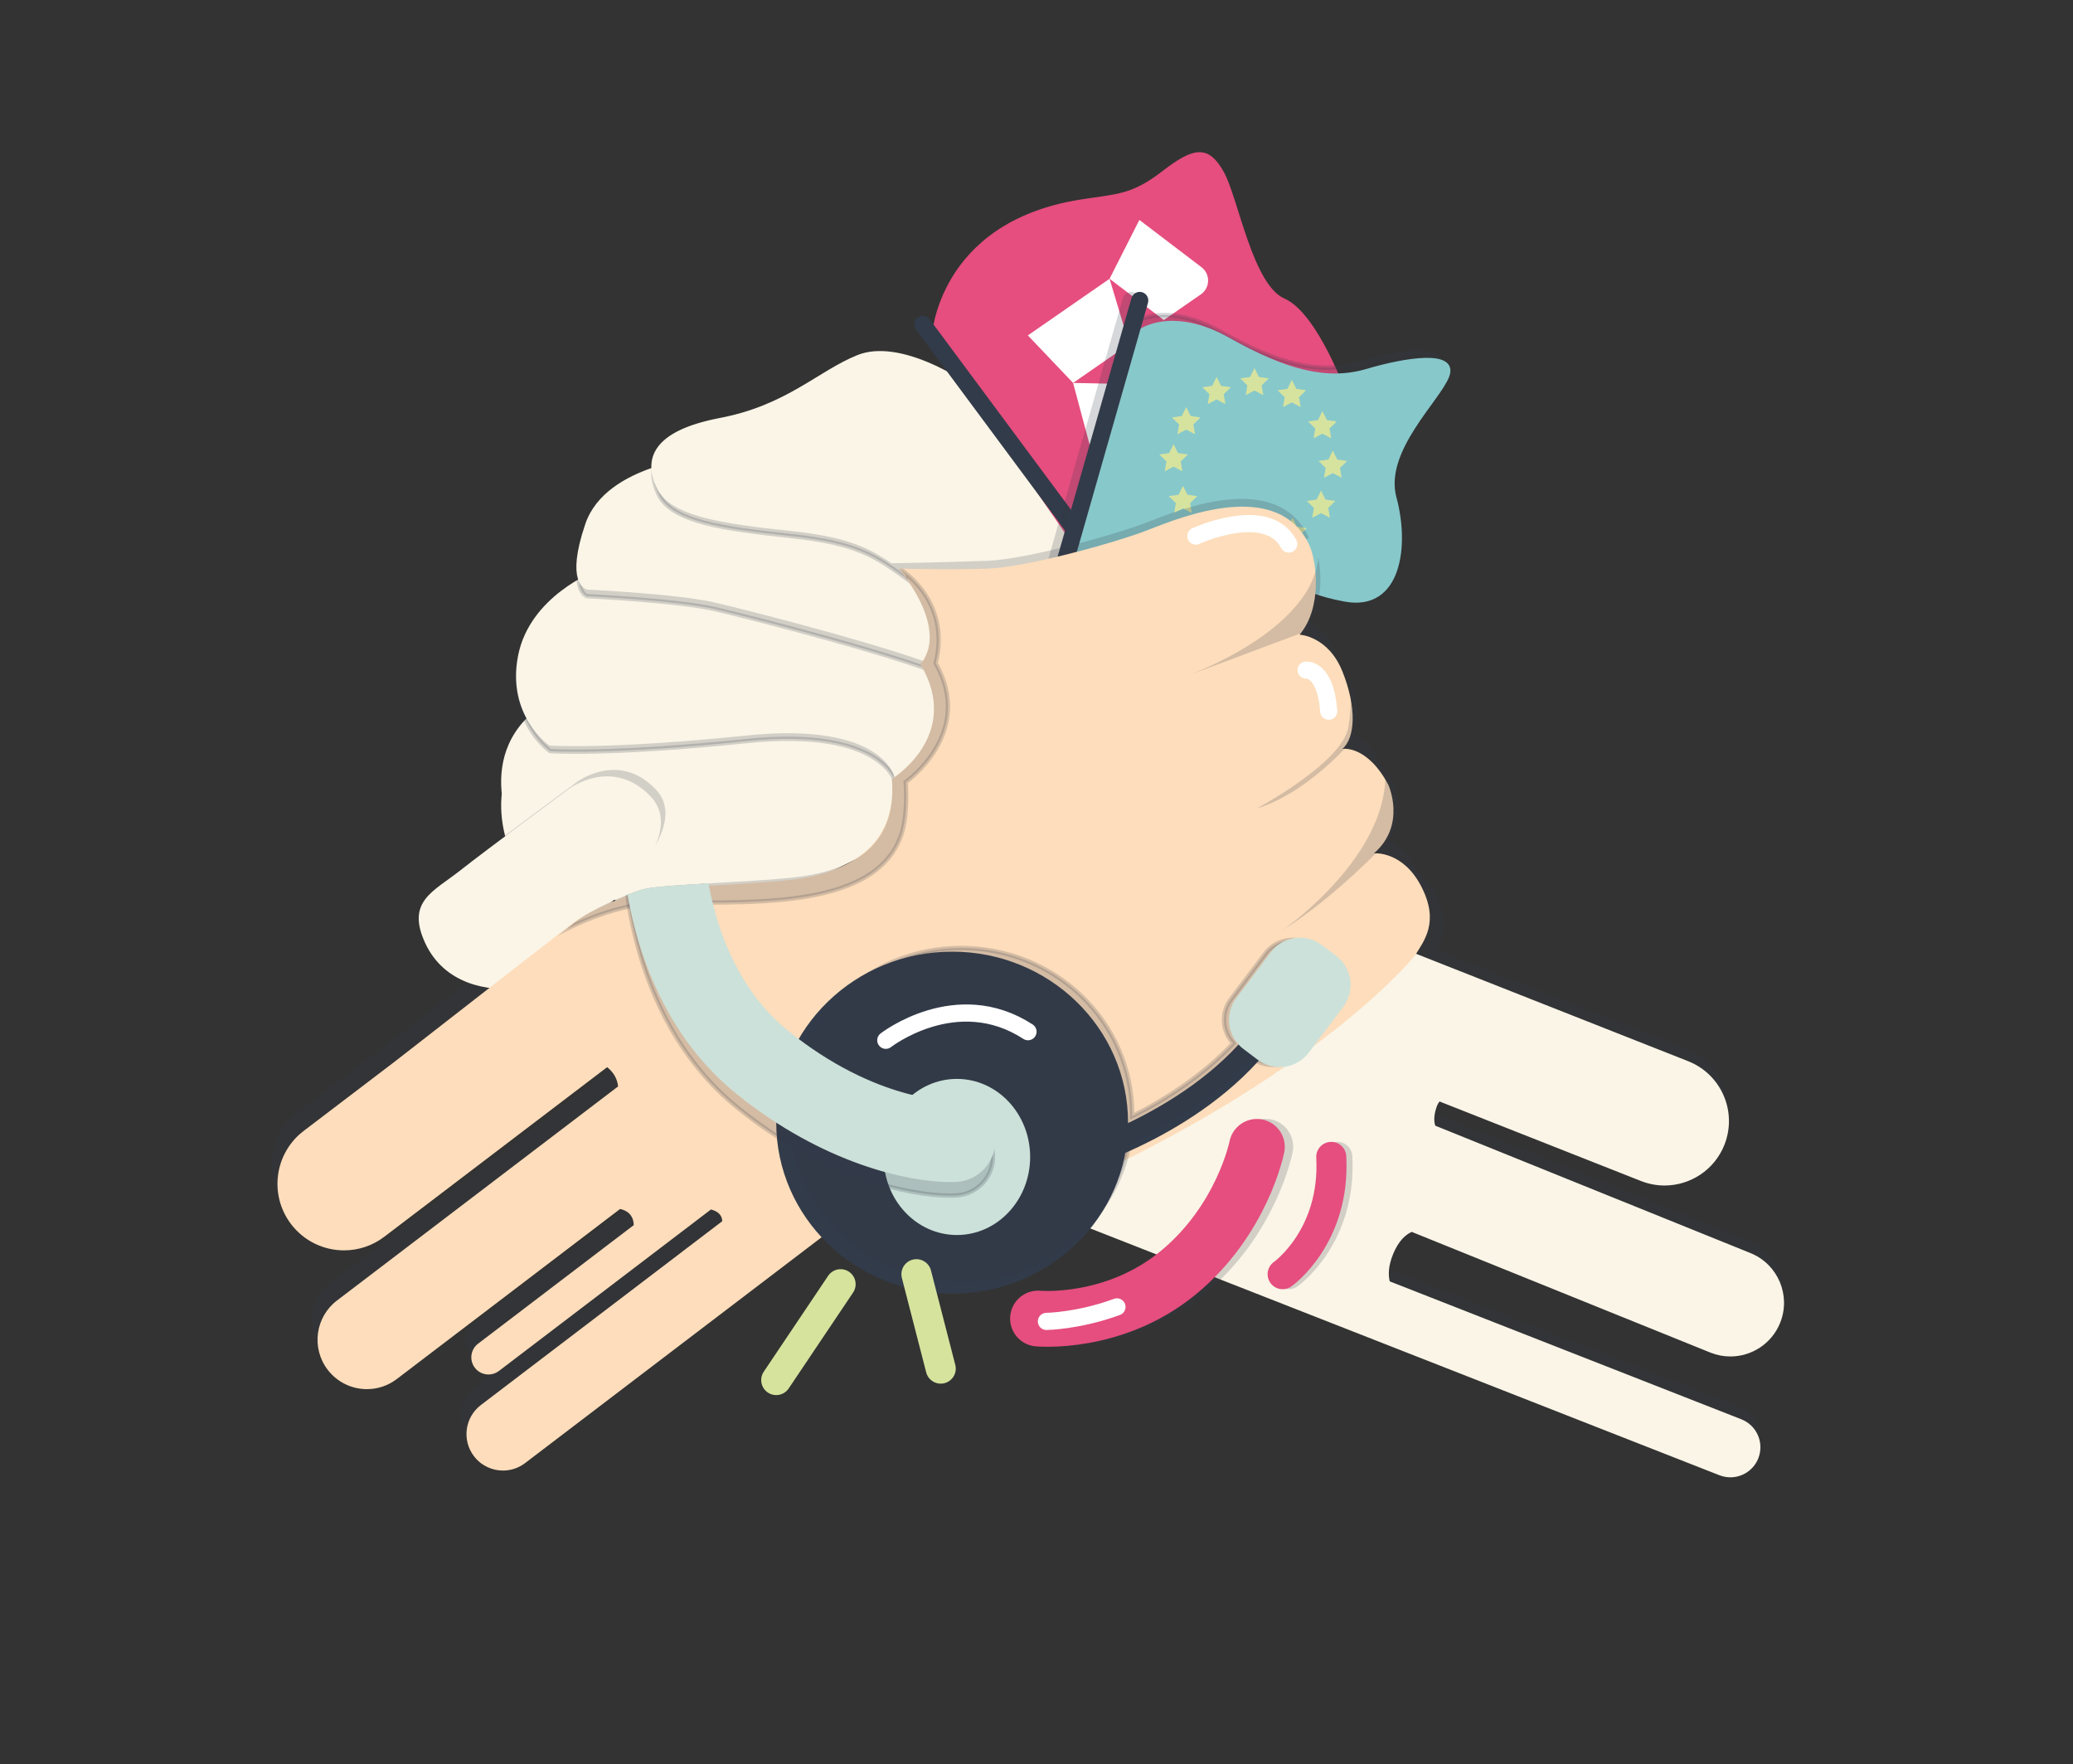 <?xml version="1.0" encoding="utf-8"?>
<!-- Generator: Adobe Illustrator 17.0.0, SVG Export Plug-In . SVG Version: 6.00 Build 0)  -->
<!DOCTYPE svg PUBLIC "-//W3C//DTD SVG 1.1//EN" "http://www.w3.org/Graphics/SVG/1.1/DTD/svg11.dtd">
<svg version="1.1" id="Calque_2" xmlns="http://www.w3.org/2000/svg" xmlns:xlink="http://www.w3.org/1999/xlink" x="0px" y="0px"
	 width="483.048px" height="411.041px" viewBox="0 0 483.048 411.041" enable-background="new 0 0 483.048 411.041"
	 xml:space="preserve">
<rect x="0" y="0" width="483.048" height="411.041" fill="#333333" stroke="none"/>
<path opacity="0.2" fill="#323B49" d="M329.71,202.183c-4.333-8.333-11-7.667-11-7.667c7.667-6.667,3.333-16,3.333-16
	c-5-9.333-10.667-8.333-10.667-8.333c3-2.667,3.333-9.667,0-18c-3.333-8.333-10-8.612-10-8.612c5.333-6.278,4-17.055,2.333-20.722
	c-7.269-15.991-30-6.667-37.667-3.667c-7.667,3-28.333,8.667-37.333,9c-9,0.333-20.667,0-20.667,0c12.333,15.667,5,22,5,22
	c10,16.667-6.667,27-6.667,27c1.333,16.333-11.333,21.333-20,23c-8.667,1.667-34.333,2-39,3.333c-4.667,1.333-12.333,5-15,7
	c-1.675,1.256-24.912,19.341-41.967,32.622l-21.085,16.043c-6.813,5.184-8.133,14.908-2.95,21.721
	c3.05,4.008,7.671,6.115,12.347,6.115c3.271,0,6.57-1.032,9.374-3.166l51.934-39.515c1.631,1.304,2.38,2.856,2.55,4.486
	L77.076,298.7c-5.053,3.848-6.03,11.063-2.183,16.116c2.263,2.972,5.69,4.534,9.158,4.534c2.429,0,4.877-0.767,6.958-2.352
	l52.036-39.624c2.353,0.543,3.144,2.05,3.183,3.762l-36.274,27.621c-1.757,1.339-2.097,3.849-0.759,5.605
	c0.787,1.034,1.979,1.577,3.186,1.577c0.845,0,1.696-0.267,2.42-0.817l49.42-37.632c2.023,0.528,2.604,1.653,2.622,2.74
	l-56.241,42.826c-3.735,2.844-4.457,8.178-1.613,11.912c1.673,2.196,4.206,3.351,6.769,3.351c1.795,0,3.605-0.566,5.143-1.737
	l72.666-55.333c0.169-0.129,0.326-0.269,0.483-0.408c2.332-0.591,4.93-1.108,8.004-1.659c13.013-2.333,50.654-9.333,50.654-9.333
	c55-25.667,75.667-51.667,75.667-51.667C330.376,214.85,334.043,210.517,329.71,202.183z"/>
<path fill="#FAF5E7" stroke="#FAF5E7" stroke-miterlimit="10" d="M120.744,196.049c0,0-11.535-21,7.465-32.333
	c19-11.333,78.197-9,78.197-9l7.136,32.333l-48.134,24.165L120.744,196.049z"/>
<path fill="#FAF5E7" stroke="#FAF5E7" stroke-miterlimit="10" d="M120.744,201.529c0,0-11.535-21,7.465-32.333s78.197-9,78.197-9
	l7.136,32.333l-48.134,24.165L120.744,201.529z"/>
<path opacity="0.2" fill="#323B49" d="M122.095,227.713c-6.708,0.815-16.667-0.851-21-10.184c-4.333-9.333,1.667-11.333,8-16.333
	c6.333-5,25.333-19,25.333-19s9.667-7.333,18.333,1.667c8.667,9-9.955,24.761-9.955,24.761l-1.712,12.572L122.095,227.713z"/>
<path opacity="0.2" fill="#323B49" stroke="#323B49" stroke-miterlimit="10" d="M128.21,174.995c0,0-9.667-6.667-7-20.333
	c2.667-13.667,17.667-19.333,17.667-19.333l70,9l21.895,18.333c0,0,2.895,22.333,0,22c-2.895-0.333-21.895-2-21.895-2
	s-2.667-13.333-35-10S128.21,174.995,128.21,174.995z"/>
<path fill="#FAF5E7" stroke="#FAF5E7" stroke-miterlimit="10" d="M128.21,173.196c0,0-9.667-6.667-7-20.333
	c2.667-13.667,17.667-19.333,17.667-19.333l70,9l21.895,18.333c0,0,2.895,22.333,0,22c-2.895-0.333-21.895-2-21.895-2
	s-2.667-13.333-35-10C141.543,174.196,128.21,173.196,128.21,173.196z"/>
<path opacity="0.2" fill="#323B49" stroke="#323B49" stroke-miterlimit="10" d="M164.21,108.9c0,0-22.667,1.667-27.333,15.333
	s0,14.667,0,14.667s21,1,29.667,3c8.667,2,42.333,10.667,54,15.667c11.667,5,10.667-23.333,9.667-24.333
	s-23.803-15.667-23.803-15.667L164.21,108.9z"/>
<path fill="#FAF5E7" stroke="#FAF5E7" stroke-miterlimit="10" d="M164.21,106.862c0,0-22.667,1.667-27.333,15.333s0,14.667,0,14.667
	s21,1,29.667,3c8.667,2,42.333,10.667,54,15.667c11.667,5,10.667-23.333,9.667-24.333s-23.803-15.667-23.803-15.667L164.21,106.862z
	"/>
<path opacity="0.2" fill="#323B49" stroke="#323B49" stroke-miterlimit="10" d="M260.543,132.874c-3.865-4.52-15-24.333-25.667-34
	s-25.809-17.667-34.904-14c-9.096,3.667-16.429,11.667-32.096,14.667s-17.401,9.333-14.367,15.667c3.034,6.333,15.034,8,30.7,9.667
	s19.908,4.734,27.62,10.367c7.713,5.633,25.046,11.966,28.38,11.633C243.543,146.541,260.543,132.874,260.543,132.874z"/>
<path fill="#FAF5E7" stroke="#FAF5E7" stroke-miterlimit="10" d="M260.543,131.196c-3.865-4.52-15-24.333-25.667-34
	s-25.809-17.667-34.904-14c-9.096,3.667-16.429,11.667-32.096,14.667s-17.401,9.333-14.367,15.667s15.034,8,30.7,9.667
	c15.667,1.667,19.908,4.734,27.62,10.367c7.713,5.633,25.046,11.966,28.38,11.633C243.543,144.862,260.543,131.196,260.543,131.196z
	"/>
<path fill="#FAF5E7" stroke="#FAF5E7" stroke-miterlimit="10" d="M120.543,229.713c-6.708,0.815-16.667-0.851-21-10.184
	c-4.333-9.333,1.667-11.333,8-16.333c6.333-5,25.333-19,25.333-19s9.667-7.333,18.333,1.667c8.667,9-9.955,24.761-9.955,24.761
	l-1.712,12.572L120.543,229.713z"/>
<g>
	<path opacity="0.2" fill="#323B49" d="M407.706,289.069l-73.647-29.76c-0.433-1.053-0.549-2.577,0.176-4.781
		c0.27-0.819,0.642-1.409,1.079-1.826l47.238,18.647c1.748,0.689,3.549,1.017,5.32,1.017c5.778,0,11.24-3.479,13.491-9.18
		c2.94-7.449-0.715-15.871-8.163-18.812l-58.407-23.055c1.66-3.011,2.885-7.002-0.35-13.223c-4.333-8.333-11-7.667-11-7.667
		l-30.29,20.994c-8.19-0.62-15.495-0.871-16.611,0.106c-2.667,2.333-34,10-34,10s-16.667,18-17,19.667
		c-0.177,0.883,4.605,6.069,9.142,10.752l-35.738,24.77c2.292-0.575,4.838-1.082,7.844-1.621c7.899-1.416,24.862-4.55,36.982-6.796
		l157.064,61.6c0.779,0.306,1.582,0.451,2.371,0.451c2.596,0,5.048-1.566,6.053-4.129c1.312-3.342-0.336-7.113-3.678-8.424
		l-82.169-32.226c-0.508-1.823-0.424-4.136,0.796-7.044c1.269-3.027,2.94-4.646,4.743-5.397l69.761,28.19
		c1.474,0.596,2.995,0.877,4.492,0.877c4.747,0,9.242-2.836,11.13-7.507C416.819,298.547,413.85,291.553,407.706,289.069z"/>
	<path opacity="0.2" fill="#323B49" d="M198.303,287.163l0.644-0.446c-0.052,0.013-0.109,0.025-0.161,0.039
		C198.628,286.894,198.472,287.034,198.303,287.163z"/>
</g>
<g>
	<path fill="#E54E7E" stroke="#E54E7E" stroke-miterlimit="10" d="M217.576,78.794c0,0,1.107-26.503,34.17-31.793
		c8.333-1.333,12-1,19.333-6.667c7.333-5.667,10.333-6,13.667,0s6.667,26.333,14.333,29.667
		c7.667,3.333,14.499,22.667,14.499,22.667l-31.526,7l-12.307,4.167l-21.333,19.866L217.576,78.794z"/>
	<g>
		<g>
			<path fill="#FFFFFF" d="M258.549,64.949l6.943-13.71l14.474,11.01c2.116,1.61,2.044,4.817-0.141,6.331l-8.636,5.985
				L258.549,64.949z"/>
			<polygon fill="#FFFFFF" points="250.049,89.216 239.512,78.142 258.549,64.949 263.115,80.161 			"/>
			<polygon fill="#FFFFFF" points="250.049,89.216 265.931,89.552 270.502,104.774 256.765,114.294 			"/>
			<path fill="#FFFFFF" d="M291.643,90.123l-15.273,7.555c-1.495,0.74-3.134-0.71-2.582-2.284l1.968-5.618L291.643,90.123z"/>
		</g>
		<line fill="#323B49" x1="256.961" y1="132.091" x2="215.021" y2="75.579"/>
		<path fill="#323B49" d="M258.549,133.308c-0.111,0.145-0.243,0.276-0.396,0.389c-0.887,0.658-2.14,0.473-2.798-0.414
			l-41.94-56.513c-0.658-0.887-0.472-2.141,0.414-2.798c0.887-0.658,2.14-0.473,2.798,0.414l1.946,2.622l39.994,53.891
			C259.111,131.633,259.078,132.617,258.549,133.308z"/>
	</g>
	<g>
		<path opacity="0.2" fill="#323B49" stroke="#323B49" stroke-miterlimit="10" d="M263.724,75.428c0,0,7.333-5.637,20.667,1.875
			c13.333,7.512,23,10.03,32.333,7.271c9.333-2.759,20.667-4.4,18.667,1.087c-2,5.487-15.333,17.487-12.333,28.487
			s1.259,26.02-11.501,23.667c-12.759-2.353-10.499-6.076-24.833-4.038c-14.333,2.038-38.48-6.206-38.48-6.206L263.724,75.428z"/>
		<g opacity="0.2">
			<g>
				<polygon fill-rule="evenodd" clip-rule="evenodd" fill="#323B49" stroke="#323B49" stroke-miterlimit="10" points="
					281.634,85.956 282.663,88.041 284.965,88.375 283.3,89.998 283.693,92.29 281.634,91.208 279.576,92.29 279.969,89.998 
					278.304,88.375 280.605,88.041 				"/>
				<polygon fill-rule="evenodd" clip-rule="evenodd" fill="#323B49" stroke="#323B49" stroke-miterlimit="10" points="
					290.47,83.888 291.5,85.974 293.801,86.308 292.136,87.931 292.529,90.223 290.47,89.141 288.412,90.223 288.805,87.931 
					287.14,86.308 289.441,85.974 				"/>
				<polygon fill-rule="evenodd" clip-rule="evenodd" fill="#323B49" stroke="#323B49" stroke-miterlimit="10" points="
					299.17,86.651 300.199,88.737 302.501,89.071 300.835,90.694 301.228,92.986 299.17,91.904 297.112,92.986 297.505,90.694 
					295.84,89.071 298.141,88.737 				"/>
				<polygon fill-rule="evenodd" clip-rule="evenodd" fill="#323B49" stroke="#323B49" stroke-miterlimit="10" points="
					306.293,93.93 307.323,96.016 309.624,96.35 307.959,97.973 308.352,100.265 306.293,99.183 304.235,100.265 304.628,97.973 
					302.963,96.35 305.264,96.016 				"/>
				<polygon fill-rule="evenodd" clip-rule="evenodd" fill="#323B49" stroke="#323B49" stroke-miterlimit="10" points="
					308.717,103.122 309.746,105.207 312.048,105.542 310.382,107.165 310.776,109.457 308.717,108.375 306.659,109.457 
					307.052,107.165 305.387,105.542 307.688,105.207 				"/>
				<polygon fill-rule="evenodd" clip-rule="evenodd" fill="#323B49" stroke="#323B49" stroke-miterlimit="10" points="
					305.98,112.441 307.009,114.526 309.31,114.861 307.645,116.484 308.038,118.776 305.98,117.694 303.922,118.776 
					304.315,116.484 302.649,114.861 304.951,114.526 				"/>
				<polygon fill-rule="evenodd" clip-rule="evenodd" fill="#323B49" stroke="#323B49" stroke-miterlimit="10" points="
					299.319,118.776 300.348,120.861 302.649,121.196 300.984,122.819 301.377,125.111 299.319,124.029 297.261,125.111 
					297.654,122.819 295.988,121.196 298.29,120.861 				"/>
				<polygon fill-rule="evenodd" clip-rule="evenodd" fill="#323B49" stroke="#323B49" stroke-miterlimit="10" points="
					290.071,121.237 291.1,123.322 293.401,123.656 291.736,125.28 292.129,127.572 290.071,126.489 288.012,127.572 
					288.405,125.28 286.74,123.656 289.041,123.322 				"/>
				<polygon fill-rule="evenodd" clip-rule="evenodd" fill="#323B49" stroke="#323B49" stroke-miterlimit="10" points="
					280.704,118.56 281.733,120.645 284.034,120.98 282.369,122.603 282.762,124.895 280.704,123.813 278.646,124.895 
					279.039,122.603 277.373,120.98 279.675,120.645 				"/>
				<polygon fill-rule="evenodd" clip-rule="evenodd" fill="#323B49" stroke="#323B49" stroke-miterlimit="10" points="
					273.807,111.322 274.836,113.407 277.138,113.742 275.472,115.365 275.865,117.657 273.807,116.575 271.749,117.657 
					272.142,115.365 270.477,113.742 272.778,113.407 				"/>
				<polygon fill-rule="evenodd" clip-rule="evenodd" fill="#323B49" stroke="#323B49" stroke-miterlimit="10" points="
					271.613,101.61 272.643,103.695 274.944,104.029 273.279,105.653 273.672,107.945 271.613,106.863 269.555,107.945 
					269.948,105.653 268.283,104.029 270.584,103.695 				"/>
				<polygon fill-rule="evenodd" clip-rule="evenodd" fill="#323B49" stroke="#323B49" stroke-miterlimit="10" points="
					274.562,92.986 275.591,95.072 277.892,95.406 276.227,97.029 276.62,99.321 274.562,98.239 272.504,99.321 272.897,97.029 
					271.231,95.406 273.533,95.072 				"/>
			</g>
		</g>
	</g>
	<path fill="#87C8CB" stroke="#87C8CB" stroke-miterlimit="10" d="M265.577,77.281c0,0,7.333-5.637,20.667,1.875
		c13.333,7.512,23,10.03,32.333,7.271s20.667-4.4,18.667,1.087c-2,5.487-15.333,17.487-12.333,28.487s1.259,26.02-11.501,23.667
		c-12.759-2.353-10.499-6.076-24.833-4.038c-14.333,2.038-40.333-6.629-40.333-6.629L265.577,77.281z"/>
	<g>
		<g>
			<polygon fill-rule="evenodd" clip-rule="evenodd" fill="#D6E39E" points="283.487,87.809 284.517,89.894 286.818,90.228 
				285.153,91.852 285.546,94.144 283.487,93.061 281.429,94.144 281.822,91.852 280.157,90.228 282.458,89.894 			"/>
			<polygon fill-rule="evenodd" clip-rule="evenodd" fill="#D6E39E" points="292.324,85.741 293.353,87.827 295.654,88.161 
				293.989,89.784 294.382,92.076 292.324,90.994 290.265,92.076 290.658,89.784 288.993,88.161 291.294,87.827 			"/>
			<polygon fill-rule="evenodd" clip-rule="evenodd" fill="#D6E39E" points="301.023,88.505 302.052,90.59 304.354,90.924 
				302.688,92.548 303.082,94.84 301.023,93.757 298.965,94.84 299.358,92.548 297.693,90.924 299.994,90.59 			"/>
			<polygon fill-rule="evenodd" clip-rule="evenodd" fill="#D6E39E" points="308.147,95.783 309.176,97.869 311.477,98.203 
				309.812,99.826 310.205,102.118 308.147,101.036 306.088,102.118 306.481,99.826 304.816,98.203 307.117,97.869 			"/>
			<polygon fill-rule="evenodd" clip-rule="evenodd" fill="#D6E39E" points="310.57,104.975 311.599,107.06 313.901,107.395 
				312.236,109.018 312.629,111.31 310.57,110.228 308.512,111.31 308.905,109.018 307.24,107.395 309.541,107.06 			"/>
			<polygon fill-rule="evenodd" clip-rule="evenodd" fill="#D6E39E" points="307.833,114.294 308.862,116.379 311.163,116.714 
				309.498,118.337 309.891,120.629 307.833,119.547 305.775,120.629 306.168,118.337 304.503,116.714 306.804,116.379 			"/>
			<polygon fill-rule="evenodd" clip-rule="evenodd" fill="#D6E39E" points="301.172,120.629 302.201,122.714 304.503,123.049 
				302.837,124.672 303.23,126.964 301.172,125.882 299.114,126.964 299.507,124.672 297.842,123.049 300.143,122.714 			"/>
			<polygon fill-rule="evenodd" clip-rule="evenodd" fill="#D6E39E" points="291.924,123.09 292.953,125.175 295.254,125.509 
				293.589,127.133 293.982,129.425 291.924,128.343 289.865,129.425 290.259,127.133 288.593,125.509 290.895,125.175 			"/>
			<polygon fill-rule="evenodd" clip-rule="evenodd" fill="#D6E39E" points="282.557,120.413 283.586,122.498 285.888,122.833 
				284.222,124.456 284.615,126.748 282.557,125.666 280.499,126.748 280.892,124.456 279.227,122.833 281.528,122.498 			"/>
			<polygon fill-rule="evenodd" clip-rule="evenodd" fill="#D6E39E" points="275.66,113.175 276.689,115.26 278.991,115.595 
				277.325,117.218 277.719,119.51 275.66,118.428 273.602,119.51 273.995,117.218 272.33,115.595 274.631,115.26 			"/>
			<polygon fill-rule="evenodd" clip-rule="evenodd" fill="#D6E39E" points="273.466,103.463 274.496,105.548 276.797,105.883 
				275.132,107.506 275.525,109.798 273.466,108.716 271.408,109.798 271.801,107.506 270.136,105.883 272.437,105.548 			"/>
			<polygon fill-rule="evenodd" clip-rule="evenodd" fill="#D6E39E" points="276.415,94.84 277.444,96.925 279.746,97.259 
				278.08,98.883 278.473,101.175 276.415,100.092 274.357,101.175 274.75,98.883 273.085,97.259 275.386,96.925 			"/>
		</g>
		<path opacity="0.2" fill="#323B49" d="M244.244,139.669c-0.182,0-0.367-0.025-0.55-0.078c-1.062-0.303-1.677-1.41-1.374-2.472
			l19.334-67.667c0.304-1.062,1.412-1.678,2.472-1.374c1.062,0.303,1.677,1.41,1.374,2.472l-19.334,67.667
			C245.915,139.096,245.114,139.669,244.244,139.669z"/>
		<path fill="#323B49" d="M246.245,139.669c-0.182,0-0.367-0.025-0.55-0.078c-1.062-0.303-1.677-1.41-1.374-2.472l19.333-67.667
			c0.304-1.062,1.412-1.678,2.472-1.374c1.062,0.303,1.677,1.41,1.374,2.472l-19.333,67.667
			C247.916,139.096,247.115,139.669,246.245,139.669z"/>
	</g>
</g>
<path fill="#FAF5E7" stroke="#FAF5E7" stroke-miterlimit="10" d="M407.706,292.403l-73.647-29.76
	c-0.433-1.053-0.549-2.577,0.176-4.781c0.27-0.819,0.642-1.409,1.079-1.826l47.238,18.647c1.748,0.689,3.549,1.017,5.32,1.017
	c5.778,0,11.24-3.479,13.491-9.18c2.94-7.449-0.715-15.871-8.163-18.812l-76-30c-7.224-2.849-15.346,0.51-18.514,7.507
	c-10.173-0.908-20.78-1.547-22.144-0.353c-2.667,2.333-34,10-34,10s-16.667,18-17,19.667c-0.199,0.994,5.891,7.446,10.836,12.49
	c-1.42,0.688-2.599,1.885-3.22,3.471c-1.311,3.342,0.336,7.113,3.678,8.424l164,64.32c0.779,0.306,1.582,0.451,2.371,0.451
	c2.596,0,5.048-1.566,6.053-4.129c1.312-3.342-0.336-7.113-3.678-8.424l-82.169-32.226c-0.508-1.823-0.424-4.136,0.796-7.044
	c1.269-3.027,2.94-4.646,4.743-5.397l69.761,28.19c1.474,0.596,2.995,0.877,4.492,0.877c4.747,0,9.242-2.836,11.13-7.507
	C416.819,301.88,413.85,294.886,407.706,292.403z"/>
<path opacity="0.2" fill="#323B49" d="M305.011,125.33c-7.269-15.991-30-6.667-37.667-3.667c-7.667,3-28.333,8.667-37.333,9
	c-9,0.333-22.302,0.573-22.302,0.573s2.333,1.417,3.219,2.854c0.829,1.346,52.281,7.771,52.948,8.271
	C264.543,142.862,305.011,125.33,305.011,125.33z"/>
<path fill="#FDDDBB" d="M331.158,206.477c-4.333-8.333-11-7.667-11-7.667c7.667-6.667,3.333-16,3.333-16
	c-5-9.333-10.667-8.333-10.667-8.333c3-2.667,3.333-9.667,0-18c-3.333-8.333-10-8.612-10-8.612c5.333-6.278,4-17.055,2.333-20.722
	c-7.269-15.991-30-6.667-37.667-3.667c-7.667,3-28.333,8.667-37.333,9c-9,0.333-20.667,0-20.667,0
	c12.333,15.667,4.948,22.208,4.948,22.208c10,16.667-6.615,26.792-6.615,26.792c1.333,16.333-11.333,21.333-20,23
	c-8.667,1.667-34.333,2-39,3.333c-4.667,1.333-12.333,5-15,7c-1.675,1.256-24.912,19.341-41.967,32.622l-21.085,16.043
	c-6.813,5.184-8.133,14.908-2.95,21.721c3.05,4.008,7.671,6.115,12.347,6.115c3.271,0,6.57-1.032,9.374-3.166l51.934-39.515
	c1.631,1.304,2.38,2.856,2.55,4.486l-65.503,49.878c-5.053,3.848-6.03,11.063-2.183,16.116c2.263,2.972,5.69,4.534,9.158,4.534
	c2.429,0,4.877-0.767,6.958-2.352l52.036-39.624c2.353,0.543,3.144,2.05,3.183,3.762l-36.274,27.621
	c-1.757,1.339-2.097,3.849-0.759,5.605c0.787,1.034,1.979,1.577,3.186,1.577c0.845,0,1.696-0.267,2.42-0.817l49.42-37.632
	c2.023,0.528,2.604,1.653,2.622,2.74l-56.241,42.826c-3.735,2.844-4.457,8.178-1.613,11.912c1.673,2.196,4.206,3.351,6.769,3.351
	c1.795,0,3.605-0.566,5.143-1.737l72.666-55.333c0.169-0.129,0.326-0.269,0.483-0.408c2.332-0.591,4.93-1.108,8.004-1.659
	c13.013-2.333,50.654-9.333,50.654-9.333c55-25.667,75.667-51.667,75.667-51.667C331.824,219.143,335.491,214.81,331.158,206.477z"
	/>
<path opacity="0.2" fill="none" stroke="#323B49" stroke-width="13" stroke-linecap="round" stroke-linejoin="round" stroke-miterlimit="10" d="
	M243.836,307.155c0,0,17.667,1.667,32.667-10.667c15-12.333,18.333-29.333,18.333-29.333"/>
<path fill="none" stroke="#E54E7E" stroke-width="13" stroke-linecap="round" stroke-linejoin="round" stroke-miterlimit="10" d="
	M241.876,307.196c0,0,17.667,1.667,32.667-10.667c15-12.333,18.333-29.333,18.333-29.333"/>
<path opacity="0.2" fill="none" stroke="#323B49" stroke-width="7" stroke-linecap="round" stroke-linejoin="round" stroke-miterlimit="10" d="
	M300.293,296.862c0,0,12.333-8.667,11.333-27.333"/>
<path fill="none" stroke="#E54E7E" stroke-width="7" stroke-linecap="round" stroke-linejoin="round" stroke-miterlimit="10" d="
	M298.876,296.862c0,0,12.333-8.667,11.333-27.333"/>
<ellipse fill="#323B49" stroke="#323B49" stroke-width="2.294" stroke-miterlimit="10" cx="221.869" cy="261.558" rx="39.842" ry="38.696"/>
<path fill="#323B49" stroke="#323B49" stroke-miterlimit="10" d="M251.908,271.949l-1.398-4.801
	c0.301-0.088,30.285-9.051,44.259-30.963l4.215,2.688C283.984,262.396,253.211,271.57,251.908,271.949z"/>
<path opacity="0.2" fill="#323B49" stroke="#323B49" stroke-miterlimit="10" d="M309.36,223.076l-3.314-2.497
	c-3.528-2.659-8.544-1.954-11.204,1.574l-8.025,10.648c-2.375,3.152-2.06,7.485,0.548,10.271
	c-7.229,7.708-16.167,13.274-23.563,16.993c0.002-0.169,0.013-0.337,0.013-0.507c0-21.371-17.838-38.696-39.842-38.696
	s-39.842,17.325-39.842,38.696c0,21.371,17.838,38.696,39.842,38.696c19.764,0,36.157-13.98,39.292-32.312
	c8.334-3.889,19.303-10.268,28.039-19.742l0.4,0.302c3.529,2.659,8.545,1.954,11.204-1.574l8.025-10.648
	C313.594,230.751,312.889,225.735,309.36,223.076z"/>
<path fill="#CCE1D9" stroke="#CCE1D9" stroke-miterlimit="10" d="M311.027,223.076c3.528,2.659,4.233,7.675,1.574,11.204
	l-8.025,10.648c-2.659,3.528-7.675,4.233-11.204,1.574l-3.314-2.497c-3.528-2.659-4.233-7.675-1.574-11.204l8.025-10.648
	c2.659-3.528,7.675-4.233,11.204-1.574L311.027,223.076z"/>
<g>
	<defs>
		<path id="SVGID_1_" d="M332.21,205.862c-4.333-8.333-11-7.667-11-7.667c7.667-6.667,3.333-16,3.333-16
			c-5-9.333-10.667-8.333-10.667-8.333c3-2.667,3.333-9.667,0-18c-3.333-8.333-10-8.612-10-8.612c5.333-6.278,4-17.055,2.333-20.722
			c-7.269-15.991-30-6.667-37.667-3.667c-7.667,3-28.333,8.667-37.333,9c-9,0.333-20.667,0-20.667,0c12.333,15.667,5,22,5,22
			c10,16.667-6.667,27-6.667,27c1.333,16.333-11.333,21.333-20,23c-8.667,1.667-34.333,2-39,3.333c-4.667,1.333-12.333,5-15,7
			c-1.396,1.047-17.77,13.784-33.059,25.686c-3.055,2.378-6.067,4.724-8.908,6.935l-21.085,16.043
			c-6.812,5.184-8.133,14.908-2.95,21.721c3.05,4.008,7.671,6.115,12.347,6.115c3.271,0,6.57-1.032,9.374-3.166l51.934-39.515
			c1.631,1.304,2.38,2.856,2.55,4.486l-65.503,49.878c-5.053,3.848-6.03,11.063-2.183,16.116c2.263,2.972,5.69,4.534,9.158,4.534
			c2.429,0,4.877-0.767,6.958-2.352l52.036-39.624c2.353,0.543,3.144,2.05,3.183,3.762l-36.274,27.621
			c-1.757,1.339-2.097,3.849-0.759,5.605c0.787,1.034,1.979,1.577,3.186,1.577c0.845,0,1.696-0.267,2.42-0.817l49.42-37.632
			c2.023,0.528,2.604,1.653,2.622,2.74l-56.241,42.826c-3.735,2.844-4.457,8.178-1.613,11.912c1.673,2.196,4.206,3.351,6.769,3.351
			c1.795,0,3.605-0.566,5.143-1.737l72.666-55.333c0.169-0.129,0.326-0.269,0.483-0.408c2.332-0.591,4.93-1.108,8.004-1.659
			c13.013-2.333,50.654-9.333,50.654-9.333c55-25.667,75.667-51.667,75.667-51.667C332.876,218.529,336.543,214.196,332.21,205.862z
			"/>
	</defs>
	<clipPath id="SVGID_2_">
		<use xlink:href="#SVGID_1_"  overflow="visible"/>
	</clipPath>
	<path opacity="0.2" clip-path="url(#SVGID_2_)" fill="#323B49" d="M303.876,147.251l-29.129,10.907
		c0,0,31.629-10.629,32.546-29.129c0,0,4.583,12,4.083,12.333C310.876,141.696,303.876,147.251,303.876,147.251z"/>
	<path opacity="0.2" clip-path="url(#SVGID_2_)" fill="#323B49" d="M313.876,173.862c0,0-9.833,11.133-21,14.483
		c0,0,20.017-10.692,21.336-18.983c1.319-8.291,0.164-14.5-1.503-17.833c-1.667-3.333,9,8.603,9,8.468
		c0-0.135-1.334,7.198-1.334,7.198L313.876,173.862z"/>
	<path opacity="0.2" clip-path="url(#SVGID_2_)" fill="#323B49" d="M322.749,196.636c0,0-11.654,12.408-23.873,20.058
		c0,0,20.939-14.408,23.667-32.332c1.167-7.667-2.167-10-2.167-10l8.001,9.833c0,0,1.833,6.167,1.333,6.333
		C329.21,190.695,322.749,196.636,322.749,196.636z"/>
</g>
<ellipse fill="#CCE1D9" stroke="#CCE1D9" stroke-miterlimit="10" cx="222.975" cy="269.548" rx="16.568" ry="17.686"/>
<line fill="none" stroke="#D6E39D" stroke-width="7" stroke-linecap="round" stroke-linejoin="round" stroke-miterlimit="10" x1="180.876" y1="321.529" x2="195.876" y2="299.196"/>
<line fill="none" stroke="#D6E39D" stroke-width="7" stroke-linecap="round" stroke-linejoin="round" stroke-miterlimit="10" x1="213.543" y1="296.862" x2="219.21" y2="318.862"/>
<g>
	<defs>
		<path id="SVGID_3_" d="M332.21,205.862c-4.333-8.333-11-7.667-11-7.667c7.667-6.667,3.333-16,3.333-16
			c-5-9.333-10.667-8.333-10.667-8.333c3-2.667,3.333-9.667,0-18c-3.333-8.333-10-8.612-10-8.612c5.333-6.278,4-17.055,2.333-20.722
			c-7.269-15.991-30-6.667-37.667-3.667c-7.667,3-28.333,8.667-37.333,9c-10.981,0.407-11.994,0.892-21.719,0.615
			c12.333,15.667,4.948,22.208,4.948,22.208c10,16.667-6.615,26.792-6.615,26.792c1.333,16.333-10.281,20.719-18.948,22.385
			c-8.667,1.667-34.333,2-39,3.333c-4.667,1.333-12.333,5-15,7c-1.675,1.256-24.912,19.341-41.967,32.622l-21.085,16.043
			c-6.812,5.184-8.133,14.908-2.95,21.721c3.05,4.008,7.671,6.115,12.347,6.115c3.271,0,6.57-1.032,9.374-3.166l51.934-39.515
			c1.631,1.304,2.38,2.856,2.55,4.486l-65.503,49.878c-5.053,3.848-6.03,11.063-2.183,16.116c2.263,2.972,5.69,4.534,9.158,4.534
			c2.429,0,4.877-0.767,6.958-2.352l52.036-39.624c2.353,0.543,3.144,2.05,3.183,3.762l-36.274,27.621
			c-1.757,1.339-2.097,3.849-0.759,5.605c0.787,1.034,1.979,1.577,3.186,1.577c0.845,0,1.696-0.267,2.42-0.817l49.42-37.632
			c2.023,0.528,2.604,1.653,2.622,2.74l-56.241,42.826c-3.735,2.844-4.457,8.178-1.613,11.912c1.673,2.196,4.206,3.351,6.769,3.351
			c1.795,0,3.605-0.566,5.143-1.737l72.666-55.333c0.169-0.129,0.326-0.269,0.483-0.408c2.332-0.591,4.93-1.108,8.004-1.659
			c13.013-2.333,50.654-9.333,50.654-9.333c55-25.667,75.667-51.667,75.667-51.667C332.876,218.529,336.543,214.196,332.21,205.862z
			"/>
	</defs>
	<clipPath id="SVGID_4_">
		<use xlink:href="#SVGID_3_"  overflow="visible"/>
	</clipPath>
	<path opacity="0.2" clip-path="url(#SVGID_4_)" fill="#323B49" stroke="#323B49" stroke-miterlimit="10" d="M115.49,227.197
		c0-0.5,19.486-16.334,38.02-16.834s49.804,2.4,56.367-15.5c1.833-5,1.167-12.667,1.167-12.667s16.286-11.356,6.976-27.678
		c3.843-15.086-9.128-22.479-8.528-22.041c11.167,8.167-38.948-2.525-38.948-2.525s-46.5,54.017-46.833,54.714
		c-0.333,0.697,6.833,22.697,6.833,22.697L115.49,227.197z"/>
</g>
<g>
	<defs>
		<path id="SVGID_5_" d="M332.21,205.862c-4.333-8.333-11-7.667-11-7.667c7.667-6.667,3.333-16,3.333-16
			c-5-9.333-10.667-8.333-10.667-8.333c3-2.667,3.333-9.667,0-18c-3.333-8.333-10-8.612-10-8.612c5.333-6.278,4-17.055,2.333-20.722
			c-7.269-15.991-30-6.667-37.667-3.667c-7.667,3-28.333,8.667-37.333,9c-9,0.333-21.656,0.646-21.656,0.646
			c12.333,15.667,5.938,21.562,5.938,21.562c10,16.667-8.031,27.083-8.031,27.083c1.333,16.333-9.917,21.042-18.583,22.708
			c-8.667,1.667-34.333,2-39,3.333c-4.667,1.333-12.333,5-15,7c-1.675,1.256-24.912,19.341-41.967,32.622l-21.085,16.043
			c-6.812,5.184-8.133,14.908-2.95,21.721c3.05,4.008,7.671,6.115,12.347,6.115c3.271,0,6.57-1.032,9.374-3.166l51.934-39.515
			c1.631,1.304,2.38,2.856,2.55,4.486l-65.503,49.878c-5.053,3.848-6.03,11.063-2.183,16.116c2.263,2.972,5.69,4.534,9.158,4.534
			c2.429,0,4.877-0.767,6.958-2.352l52.036-39.624c2.353,0.543,3.144,2.05,3.183,3.762l-36.274,27.621
			c-1.757,1.339-2.097,3.849-0.759,5.605c0.787,1.034,1.979,1.577,3.186,1.577c0.845,0,1.696-0.267,2.42-0.817l49.42-37.632
			c2.023,0.528,2.604,1.653,2.622,2.74l-56.241,42.826c-3.735,2.844-4.457,8.178-1.613,11.912c1.673,2.196,4.206,3.351,6.769,3.351
			c1.795,0,3.605-0.566,5.143-1.737l72.666-55.333c0.169-0.129,0.326-0.269,0.483-0.408c2.332-0.591,4.93-1.108,8.004-1.659
			c13.013-2.333,50.654-9.333,50.654-9.333c55-25.667,75.667-51.667,75.667-51.667C332.876,218.529,336.543,214.196,332.21,205.862z
			"/>
	</defs>
	<clipPath id="SVGID_6_">
		<use xlink:href="#SVGID_5_"  overflow="visible"/>
	</clipPath>
	<path opacity="0.2" clip-path="url(#SVGID_6_)" fill="#323B49" stroke="#323B49" stroke-miterlimit="10" d="M221.399,278.55
		c-9.576,0-29.33-4.216-49.353-20.346c-27.126-21.852-26.716-59.269-26.686-60.851c0.097-4.97,4.229-8.899,9.173-8.823
		c4.962,0.096,8.909,4.191,8.824,9.151c-0.005,0.49-0.112,30.319,19.98,46.505c20.707,16.681,37.946,16.366,38.665,16.349
		c4.955-0.234,9.142,3.591,9.383,8.557c0.24,4.965-3.631,9.186-8.596,9.426C222.354,278.539,221.889,278.55,221.399,278.55z"/>
	<path clip-path="url(#SVGID_6_)" fill="#CCE1D9" stroke="#CCE1D9" stroke-miterlimit="10" d="M221.399,274.906
		c-9.576,0-29.33-4.216-49.353-20.346c-27.126-21.852-26.716-59.269-26.686-60.851c0.097-4.97,4.229-8.899,9.173-8.823
		c4.962,0.096,8.909,4.191,8.824,9.151c-0.005,0.49-0.112,30.319,19.98,46.505c20.707,16.681,37.946,16.366,38.665,16.349
		c4.955-0.234,9.142,3.591,9.383,8.557c0.24,4.965-3.631,9.186-8.596,9.426C222.354,274.895,221.889,274.906,221.399,274.906z"/>
</g>
<path fill="none" stroke="#FFFFFF" stroke-width="4" stroke-linecap="round" stroke-linejoin="round" stroke-miterlimit="10" d="
	M206.407,242.362c0,0,16.47-12.833,33.136-2"/>
<path fill="none" stroke="#FFFFFF" stroke-width="4" stroke-linecap="round" stroke-linejoin="round" stroke-miterlimit="10" d="
	M243.836,307.862c0,0,7.504-0.092,16.439-3.379"/>
<path fill="none" stroke="#FFFFFF" stroke-width="4" stroke-linecap="round" stroke-linejoin="round" stroke-miterlimit="10" d="
	M278.646,124.895c0,0,16.63-7.648,21.648,1.853"/>
<path fill="none" stroke="#FFFFFF" stroke-width="4" stroke-linecap="round" stroke-linejoin="round" stroke-miterlimit="10" d="
	M304.354,156.12c0,0,4.516-0.494,5.27,9.576"/>
</svg>
